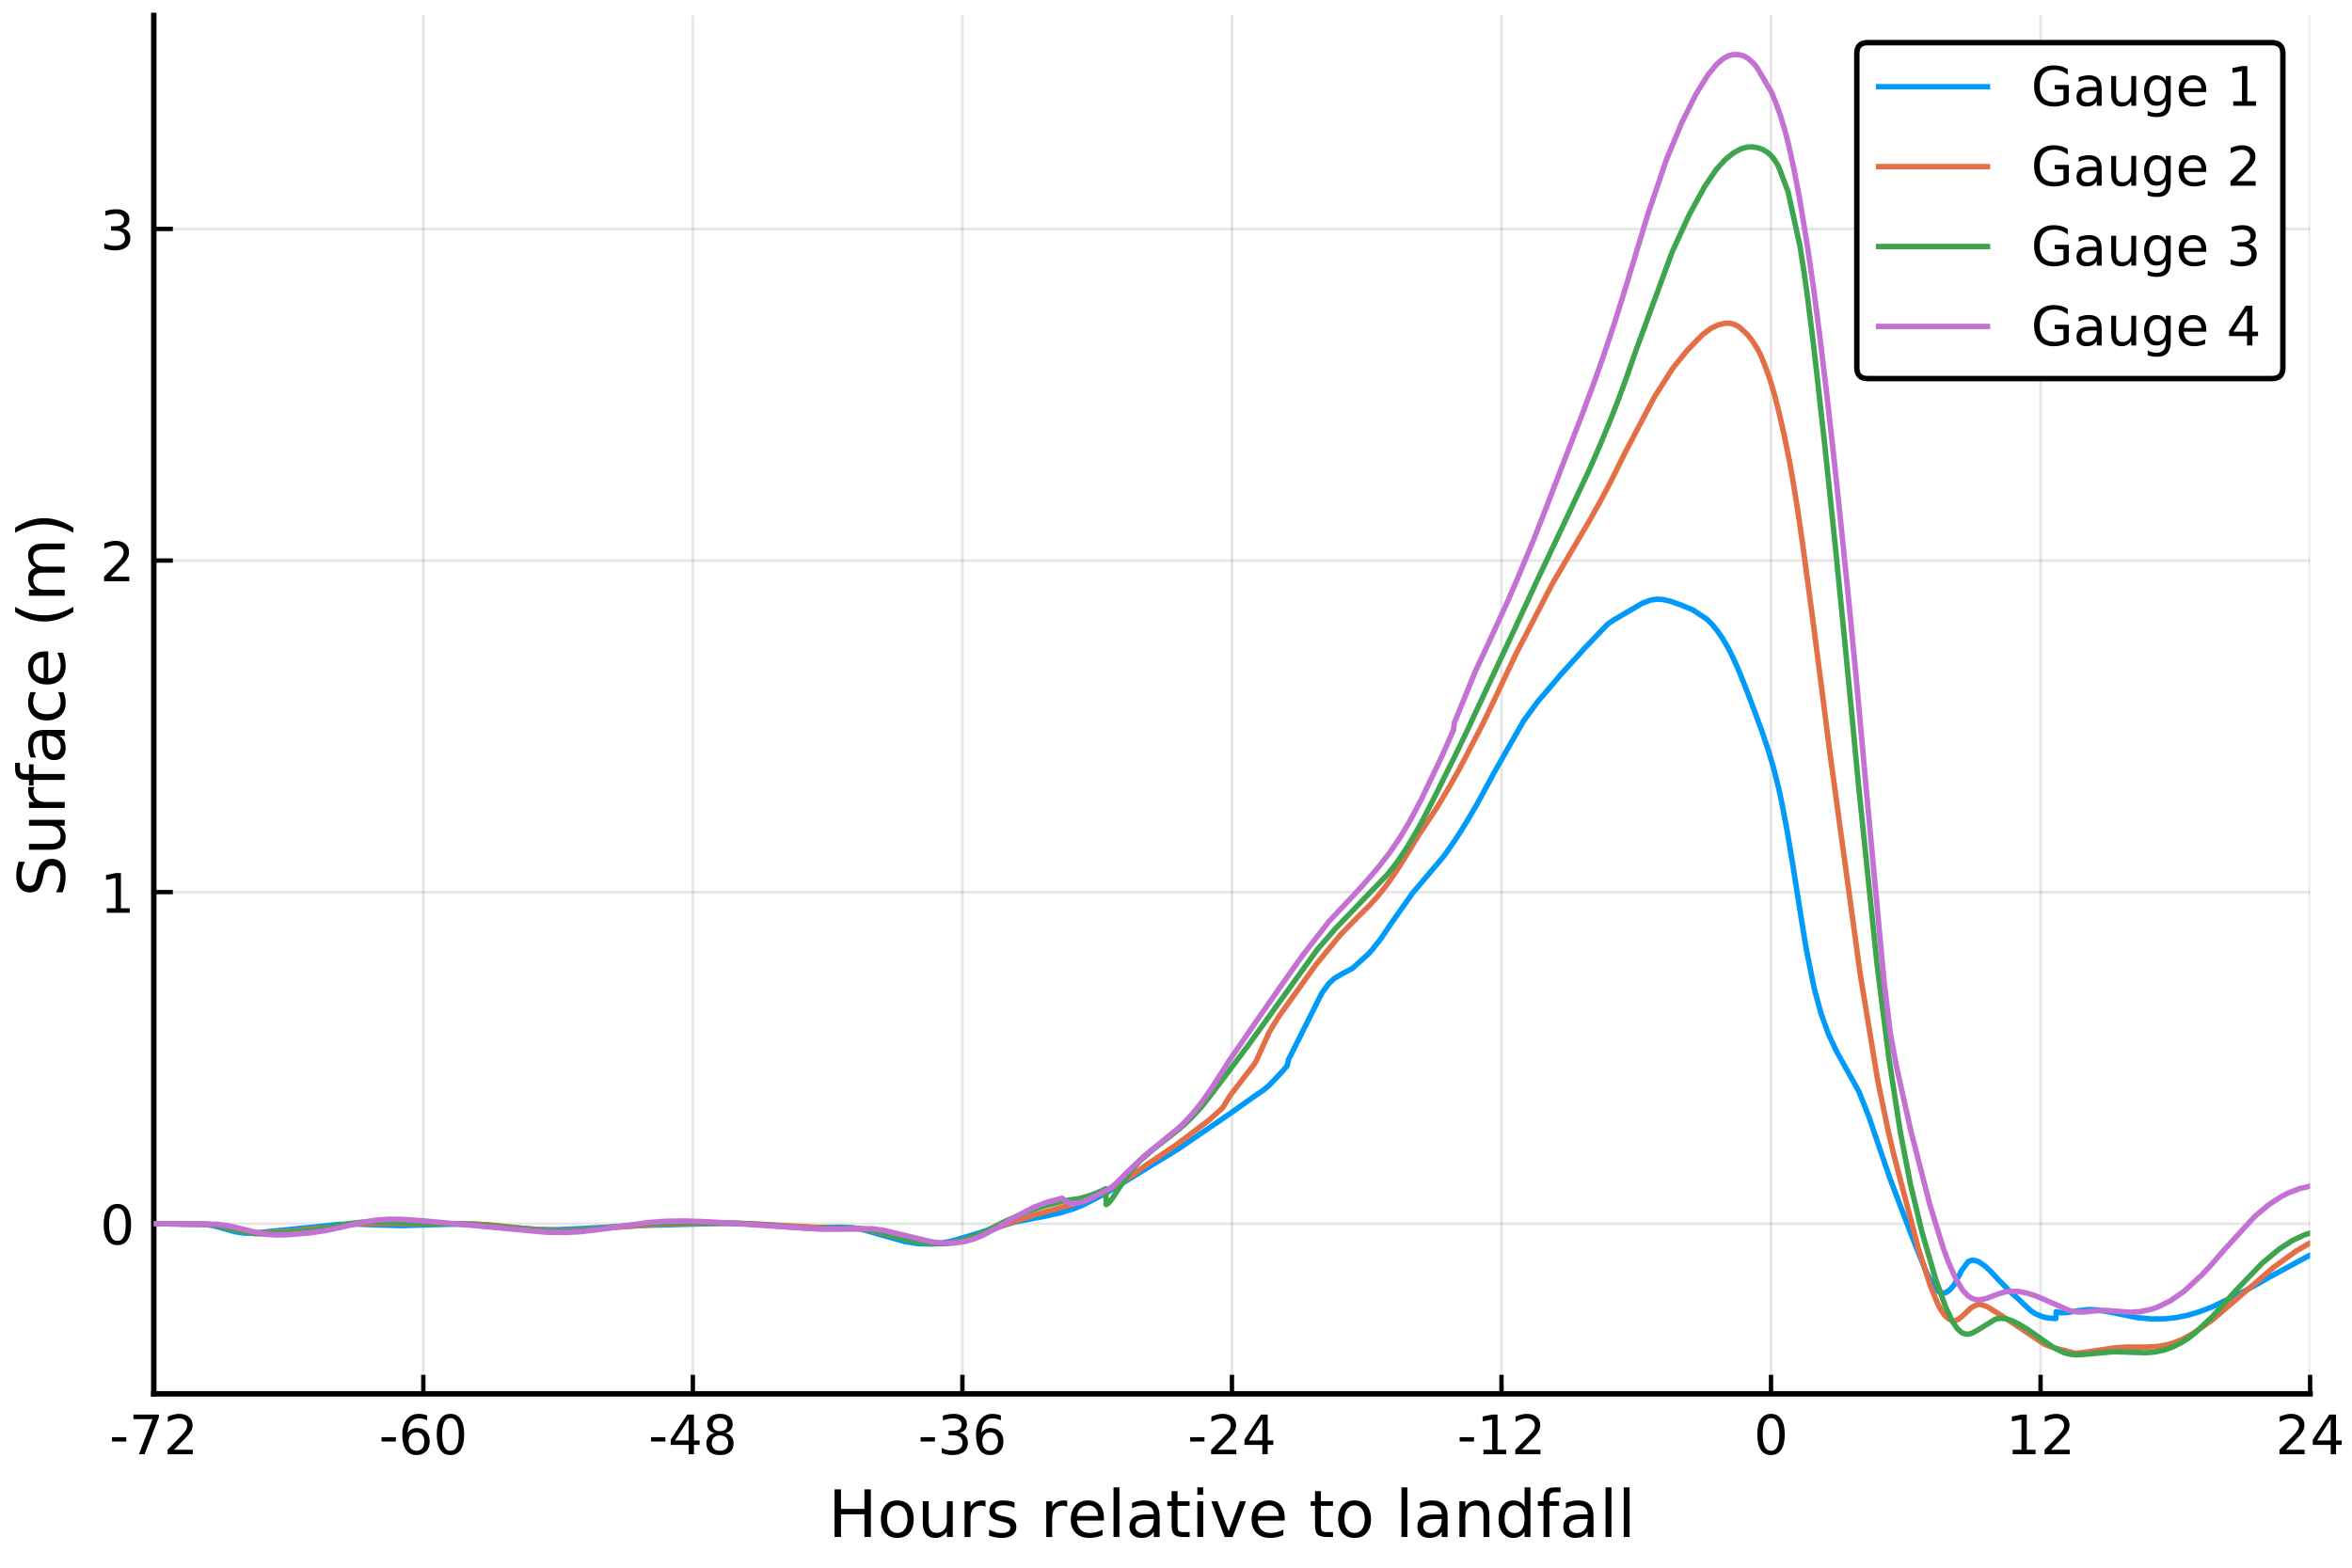 <?xml version="1.0" encoding="utf-8" standalone="no"?>
<!DOCTYPE svg PUBLIC "-//W3C//DTD SVG 1.1//EN"
  "http://www.w3.org/Graphics/SVG/1.1/DTD/svg11.dtd">
<!-- Created with matplotlib (http://matplotlib.org/) -->
<svg height="288pt" version="1.1" viewBox="0 0 432 288" width="432pt" xmlns="http://www.w3.org/2000/svg" xmlns:xlink="http://www.w3.org/1999/xlink">
 <defs>
  <style type="text/css">
*{stroke-linecap:butt;stroke-linejoin:round;}
  </style>
 </defs>
 <g id="figure_1">
  <g id="patch_1">
   <path d="M 0 288 
L 432 288 
L 432 0 
L 0 0 
z
" style="fill:#ffffff;"/>
  </g>
  <g id="axes_1">
   <g id="patch_2">
    <path d="M 28.245 256.065 
L 424.305 256.065 
L 424.305 2.835 
L 28.245 2.835 
z
" style="fill:#ffffff;"/>
   </g>
   <g id="matplotlib.axis_1">
    <g id="xtick_1">
     <g id="line2d_1">
      <path clip-path="url(#pb647e46729)" d="M 28.245 256.065 
L 28.245 2.835 
" style="fill:none;stroke:#000000;stroke-linecap:square;stroke-opacity:0.1;stroke-width:0.5;"/>
     </g>
     <g id="line2d_2">
      <defs>
       <path d="M 0 0 
L 0 -3.5 
" id="m4fd7826582" style="stroke:#000000;stroke-width:0.8;"/>
      </defs>
      <g>
       <use style="stroke:#000000;stroke-width:0.8;" x="28.245" xlink:href="#m4fd7826582" y="256.065"/>
      </g>
     </g>
     <g id="text_1">
      <!-- -72 -->
      <defs>
       <path d="M 4.891 31.391 
L 31.203 31.391 
L 31.203 23.391 
L 4.891 23.391 
z
" id="DejaVuSans-2d"/>
       <path d="M 8.203 72.906 
L 55.078 72.906 
L 55.078 68.703 
L 28.609 0 
L 18.312 0 
L 43.219 64.594 
L 8.203 64.594 
z
" id="DejaVuSans-37"/>
       <path d="M 19.188 8.297 
L 53.609 8.297 
L 53.609 0 
L 7.328 0 
L 7.328 8.297 
Q 12.938 14.109 22.625 23.891 
Q 32.328 33.688 34.812 36.531 
Q 39.547 41.844 41.422 45.531 
Q 43.312 49.219 43.312 52.781 
Q 43.312 58.594 39.234 62.25 
Q 35.156 65.922 28.609 65.922 
Q 23.969 65.922 18.812 64.312 
Q 13.672 62.703 7.812 59.422 
L 7.812 69.391 
Q 13.766 71.781 18.938 73 
Q 24.125 74.219 28.422 74.219 
Q 39.75 74.219 46.484 68.547 
Q 53.219 62.891 53.219 53.422 
Q 53.219 48.922 51.531 44.891 
Q 49.859 40.875 45.406 35.406 
Q 44.188 33.984 37.641 27.219 
Q 31.109 20.453 19.188 8.297 
z
" id="DejaVuSans-32"/>
      </defs>
      <g transform="translate(20.078 267.164)scale(0.1 -0.1)">
       <use xlink:href="#DejaVuSans-2d"/>
       <use x="36.084" xlink:href="#DejaVuSans-37"/>
       <use x="99.707" xlink:href="#DejaVuSans-32"/>
      </g>
     </g>
    </g>
    <g id="xtick_2">
     <g id="line2d_3">
      <path clip-path="url(#pb647e46729)" d="M 77.752 256.065 
L 77.752 2.835 
" style="fill:none;stroke:#000000;stroke-linecap:square;stroke-opacity:0.1;stroke-width:0.5;"/>
     </g>
     <g id="line2d_4">
      <g>
       <use style="stroke:#000000;stroke-width:0.8;" x="77.752" xlink:href="#m4fd7826582" y="256.065"/>
      </g>
     </g>
     <g id="text_2">
      <!-- -60 -->
      <defs>
       <path d="M 33.016 40.375 
Q 26.375 40.375 22.484 35.828 
Q 18.609 31.297 18.609 23.391 
Q 18.609 15.531 22.484 10.953 
Q 26.375 6.391 33.016 6.391 
Q 39.656 6.391 43.531 10.953 
Q 47.406 15.531 47.406 23.391 
Q 47.406 31.297 43.531 35.828 
Q 39.656 40.375 33.016 40.375 
z
M 52.594 71.297 
L 52.594 62.312 
Q 48.875 64.062 45.094 64.984 
Q 41.312 65.922 37.594 65.922 
Q 27.828 65.922 22.672 59.328 
Q 17.531 52.734 16.797 39.406 
Q 19.672 43.656 24.016 45.922 
Q 28.375 48.188 33.594 48.188 
Q 44.578 48.188 50.953 41.516 
Q 57.328 34.859 57.328 23.391 
Q 57.328 12.156 50.688 5.359 
Q 44.047 -1.422 33.016 -1.422 
Q 20.359 -1.422 13.672 8.266 
Q 6.984 17.969 6.984 36.375 
Q 6.984 53.656 15.188 63.938 
Q 23.391 74.219 37.203 74.219 
Q 40.922 74.219 44.703 73.484 
Q 48.484 72.75 52.594 71.297 
z
" id="DejaVuSans-36"/>
       <path d="M 31.781 66.406 
Q 24.172 66.406 20.328 58.906 
Q 16.5 51.422 16.5 36.375 
Q 16.5 21.391 20.328 13.891 
Q 24.172 6.391 31.781 6.391 
Q 39.453 6.391 43.281 13.891 
Q 47.125 21.391 47.125 36.375 
Q 47.125 51.422 43.281 58.906 
Q 39.453 66.406 31.781 66.406 
z
M 31.781 74.219 
Q 44.047 74.219 50.516 64.516 
Q 56.984 54.828 56.984 36.375 
Q 56.984 17.969 50.516 8.266 
Q 44.047 -1.422 31.781 -1.422 
Q 19.531 -1.422 13.062 8.266 
Q 6.594 17.969 6.594 36.375 
Q 6.594 54.828 13.062 64.516 
Q 19.531 74.219 31.781 74.219 
z
" id="DejaVuSans-30"/>
      </defs>
      <g transform="translate(69.586 267.164)scale(0.1 -0.1)">
       <use xlink:href="#DejaVuSans-2d"/>
       <use x="36.084" xlink:href="#DejaVuSans-36"/>
       <use x="99.707" xlink:href="#DejaVuSans-30"/>
      </g>
     </g>
    </g>
    <g id="xtick_3">
     <g id="line2d_5">
      <path clip-path="url(#pb647e46729)" d="M 127.26 256.065 
L 127.26 2.835 
" style="fill:none;stroke:#000000;stroke-linecap:square;stroke-opacity:0.1;stroke-width:0.5;"/>
     </g>
     <g id="line2d_6">
      <g>
       <use style="stroke:#000000;stroke-width:0.8;" x="127.26" xlink:href="#m4fd7826582" y="256.065"/>
      </g>
     </g>
     <g id="text_3">
      <!-- -48 -->
      <defs>
       <path d="M 37.797 64.312 
L 12.891 25.391 
L 37.797 25.391 
z
M 35.203 72.906 
L 47.609 72.906 
L 47.609 25.391 
L 58.016 25.391 
L 58.016 17.188 
L 47.609 17.188 
L 47.609 0 
L 37.797 0 
L 37.797 17.188 
L 4.891 17.188 
L 4.891 26.703 
z
" id="DejaVuSans-34"/>
       <path d="M 31.781 34.625 
Q 24.75 34.625 20.719 30.859 
Q 16.703 27.094 16.703 20.516 
Q 16.703 13.922 20.719 10.156 
Q 24.75 6.391 31.781 6.391 
Q 38.812 6.391 42.859 10.172 
Q 46.922 13.969 46.922 20.516 
Q 46.922 27.094 42.891 30.859 
Q 38.875 34.625 31.781 34.625 
z
M 21.922 38.812 
Q 15.578 40.375 12.031 44.719 
Q 8.5 49.078 8.5 55.328 
Q 8.5 64.062 14.719 69.141 
Q 20.953 74.219 31.781 74.219 
Q 42.672 74.219 48.875 69.141 
Q 55.078 64.062 55.078 55.328 
Q 55.078 49.078 51.531 44.719 
Q 48 40.375 41.703 38.812 
Q 48.828 37.156 52.797 32.312 
Q 56.781 27.484 56.781 20.516 
Q 56.781 9.906 50.312 4.234 
Q 43.844 -1.422 31.781 -1.422 
Q 19.734 -1.422 13.25 4.234 
Q 6.781 9.906 6.781 20.516 
Q 6.781 27.484 10.781 32.312 
Q 14.797 37.156 21.922 38.812 
z
M 18.312 54.391 
Q 18.312 48.734 21.844 45.562 
Q 25.391 42.391 31.781 42.391 
Q 38.141 42.391 41.719 45.562 
Q 45.312 48.734 45.312 54.391 
Q 45.312 60.062 41.719 63.234 
Q 38.141 66.406 31.781 66.406 
Q 25.391 66.406 21.844 63.234 
Q 18.312 60.062 18.312 54.391 
z
" id="DejaVuSans-38"/>
      </defs>
      <g transform="translate(119.093 267.164)scale(0.1 -0.1)">
       <use xlink:href="#DejaVuSans-2d"/>
       <use x="36.084" xlink:href="#DejaVuSans-34"/>
       <use x="99.707" xlink:href="#DejaVuSans-38"/>
      </g>
     </g>
    </g>
    <g id="xtick_4">
     <g id="line2d_7">
      <path clip-path="url(#pb647e46729)" d="M 176.767 256.065 
L 176.767 2.835 
" style="fill:none;stroke:#000000;stroke-linecap:square;stroke-opacity:0.1;stroke-width:0.5;"/>
     </g>
     <g id="line2d_8">
      <g>
       <use style="stroke:#000000;stroke-width:0.8;" x="176.767" xlink:href="#m4fd7826582" y="256.065"/>
      </g>
     </g>
     <g id="text_4">
      <!-- -36 -->
      <defs>
       <path d="M 40.578 39.312 
Q 47.656 37.797 51.625 33 
Q 55.609 28.219 55.609 21.188 
Q 55.609 10.406 48.188 4.484 
Q 40.766 -1.422 27.094 -1.422 
Q 22.516 -1.422 17.656 -0.516 
Q 12.797 0.391 7.625 2.203 
L 7.625 11.719 
Q 11.719 9.328 16.594 8.109 
Q 21.484 6.891 26.812 6.891 
Q 36.078 6.891 40.938 10.547 
Q 45.797 14.203 45.797 21.188 
Q 45.797 27.641 41.281 31.266 
Q 36.766 34.906 28.719 34.906 
L 20.219 34.906 
L 20.219 43.016 
L 29.109 43.016 
Q 36.375 43.016 40.234 45.922 
Q 44.094 48.828 44.094 54.297 
Q 44.094 59.906 40.109 62.906 
Q 36.141 65.922 28.719 65.922 
Q 24.656 65.922 20.016 65.031 
Q 15.375 64.156 9.812 62.312 
L 9.812 71.094 
Q 15.438 72.656 20.344 73.438 
Q 25.25 74.219 29.594 74.219 
Q 40.828 74.219 47.359 69.109 
Q 53.906 64.016 53.906 55.328 
Q 53.906 49.266 50.438 45.094 
Q 46.969 40.922 40.578 39.312 
z
" id="DejaVuSans-33"/>
      </defs>
      <g transform="translate(168.601 267.164)scale(0.1 -0.1)">
       <use xlink:href="#DejaVuSans-2d"/>
       <use x="36.084" xlink:href="#DejaVuSans-33"/>
       <use x="99.707" xlink:href="#DejaVuSans-36"/>
      </g>
     </g>
    </g>
    <g id="xtick_5">
     <g id="line2d_9">
      <path clip-path="url(#pb647e46729)" d="M 226.275 256.065 
L 226.275 2.835 
" style="fill:none;stroke:#000000;stroke-linecap:square;stroke-opacity:0.1;stroke-width:0.5;"/>
     </g>
     <g id="line2d_10">
      <g>
       <use style="stroke:#000000;stroke-width:0.8;" x="226.275" xlink:href="#m4fd7826582" y="256.065"/>
      </g>
     </g>
     <g id="text_5">
      <!-- -24 -->
      <g transform="translate(218.109 267.164)scale(0.1 -0.1)">
       <use xlink:href="#DejaVuSans-2d"/>
       <use x="36.084" xlink:href="#DejaVuSans-32"/>
       <use x="99.707" xlink:href="#DejaVuSans-34"/>
      </g>
     </g>
    </g>
    <g id="xtick_6">
     <g id="line2d_11">
      <path clip-path="url(#pb647e46729)" d="M 275.783 256.065 
L 275.783 2.835 
" style="fill:none;stroke:#000000;stroke-linecap:square;stroke-opacity:0.1;stroke-width:0.5;"/>
     </g>
     <g id="line2d_12">
      <g>
       <use style="stroke:#000000;stroke-width:0.8;" x="275.783" xlink:href="#m4fd7826582" y="256.065"/>
      </g>
     </g>
     <g id="text_6">
      <!-- -12 -->
      <defs>
       <path d="M 12.406 8.297 
L 28.516 8.297 
L 28.516 63.922 
L 10.984 60.406 
L 10.984 69.391 
L 28.422 72.906 
L 38.281 72.906 
L 38.281 8.297 
L 54.391 8.297 
L 54.391 0 
L 12.406 0 
z
" id="DejaVuSans-31"/>
      </defs>
      <g transform="translate(267.616 267.164)scale(0.1 -0.1)">
       <use xlink:href="#DejaVuSans-2d"/>
       <use x="36.084" xlink:href="#DejaVuSans-31"/>
       <use x="99.707" xlink:href="#DejaVuSans-32"/>
      </g>
     </g>
    </g>
    <g id="xtick_7">
     <g id="line2d_13">
      <path clip-path="url(#pb647e46729)" d="M 325.29 256.065 
L 325.29 2.835 
" style="fill:none;stroke:#000000;stroke-linecap:square;stroke-opacity:0.1;stroke-width:0.5;"/>
     </g>
     <g id="line2d_14">
      <g>
       <use style="stroke:#000000;stroke-width:0.8;" x="325.29" xlink:href="#m4fd7826582" y="256.065"/>
      </g>
     </g>
     <g id="text_7">
      <!-- 0 -->
      <g transform="translate(322.109 267.164)scale(0.1 -0.1)">
       <use xlink:href="#DejaVuSans-30"/>
      </g>
     </g>
    </g>
    <g id="xtick_8">
     <g id="line2d_15">
      <path clip-path="url(#pb647e46729)" d="M 374.798 256.065 
L 374.798 2.835 
" style="fill:none;stroke:#000000;stroke-linecap:square;stroke-opacity:0.1;stroke-width:0.5;"/>
     </g>
     <g id="line2d_16">
      <g>
       <use style="stroke:#000000;stroke-width:0.8;" x="374.798" xlink:href="#m4fd7826582" y="256.065"/>
      </g>
     </g>
     <g id="text_8">
      <!-- 12 -->
      <g transform="translate(368.435 267.164)scale(0.1 -0.1)">
       <use xlink:href="#DejaVuSans-31"/>
       <use x="63.623" xlink:href="#DejaVuSans-32"/>
      </g>
     </g>
    </g>
    <g id="xtick_9">
     <g id="line2d_17">
      <path clip-path="url(#pb647e46729)" d="M 424.305 256.065 
L 424.305 2.835 
" style="fill:none;stroke:#000000;stroke-linecap:square;stroke-opacity:0.1;stroke-width:0.5;"/>
     </g>
     <g id="line2d_18">
      <g>
       <use style="stroke:#000000;stroke-width:0.8;" x="424.305" xlink:href="#m4fd7826582" y="256.065"/>
      </g>
     </g>
     <g id="text_9">
      <!-- 24 -->
      <g transform="translate(417.943 267.164)scale(0.1 -0.1)">
       <use xlink:href="#DejaVuSans-32"/>
       <use x="63.623" xlink:href="#DejaVuSans-34"/>
      </g>
     </g>
    </g>
    <g id="text_10">
     <!-- Hours relative to landfall -->
     <defs>
      <path d="M 9.812 72.906 
L 19.672 72.906 
L 19.672 43.016 
L 55.516 43.016 
L 55.516 72.906 
L 65.375 72.906 
L 65.375 0 
L 55.516 0 
L 55.516 34.719 
L 19.672 34.719 
L 19.672 0 
L 9.812 0 
z
" id="DejaVuSans-48"/>
      <path d="M 30.609 48.391 
Q 23.391 48.391 19.188 42.75 
Q 14.984 37.109 14.984 27.297 
Q 14.984 17.484 19.156 11.844 
Q 23.344 6.203 30.609 6.203 
Q 37.797 6.203 41.984 11.859 
Q 46.188 17.531 46.188 27.297 
Q 46.188 37.016 41.984 42.703 
Q 37.797 48.391 30.609 48.391 
z
M 30.609 56 
Q 42.328 56 49.016 48.375 
Q 55.719 40.766 55.719 27.297 
Q 55.719 13.875 49.016 6.219 
Q 42.328 -1.422 30.609 -1.422 
Q 18.844 -1.422 12.172 6.219 
Q 5.516 13.875 5.516 27.297 
Q 5.516 40.766 12.172 48.375 
Q 18.844 56 30.609 56 
z
" id="DejaVuSans-6f"/>
      <path d="M 8.5 21.578 
L 8.5 54.688 
L 17.484 54.688 
L 17.484 21.922 
Q 17.484 14.156 20.5 10.266 
Q 23.531 6.391 29.594 6.391 
Q 36.859 6.391 41.078 11.031 
Q 45.312 15.672 45.312 23.688 
L 45.312 54.688 
L 54.297 54.688 
L 54.297 0 
L 45.312 0 
L 45.312 8.406 
Q 42.047 3.422 37.719 1 
Q 33.406 -1.422 27.688 -1.422 
Q 18.266 -1.422 13.375 4.438 
Q 8.5 10.297 8.5 21.578 
z
M 31.109 56 
z
" id="DejaVuSans-75"/>
      <path d="M 41.109 46.297 
Q 39.594 47.172 37.812 47.578 
Q 36.031 48 33.891 48 
Q 26.266 48 22.188 43.047 
Q 18.109 38.094 18.109 28.812 
L 18.109 0 
L 9.078 0 
L 9.078 54.688 
L 18.109 54.688 
L 18.109 46.188 
Q 20.953 51.172 25.484 53.578 
Q 30.031 56 36.531 56 
Q 37.453 56 38.578 55.875 
Q 39.703 55.766 41.062 55.516 
z
" id="DejaVuSans-72"/>
      <path d="M 44.281 53.078 
L 44.281 44.578 
Q 40.484 46.531 36.375 47.5 
Q 32.281 48.484 27.875 48.484 
Q 21.188 48.484 17.844 46.438 
Q 14.5 44.391 14.5 40.281 
Q 14.5 37.156 16.891 35.375 
Q 19.281 33.594 26.516 31.984 
L 29.594 31.297 
Q 39.156 29.25 43.188 25.516 
Q 47.219 21.781 47.219 15.094 
Q 47.219 7.469 41.188 3.016 
Q 35.156 -1.422 24.609 -1.422 
Q 20.219 -1.422 15.453 -0.562 
Q 10.688 0.297 5.422 2 
L 5.422 11.281 
Q 10.406 8.688 15.234 7.391 
Q 20.062 6.109 24.812 6.109 
Q 31.156 6.109 34.562 8.281 
Q 37.984 10.453 37.984 14.406 
Q 37.984 18.062 35.516 20.016 
Q 33.062 21.969 24.703 23.781 
L 21.578 24.516 
Q 13.234 26.266 9.516 29.906 
Q 5.812 33.547 5.812 39.891 
Q 5.812 47.609 11.281 51.797 
Q 16.75 56 26.812 56 
Q 31.781 56 36.172 55.266 
Q 40.578 54.547 44.281 53.078 
z
" id="DejaVuSans-73"/>
      <path id="DejaVuSans-20"/>
      <path d="M 56.203 29.594 
L 56.203 25.203 
L 14.891 25.203 
Q 15.484 15.922 20.484 11.062 
Q 25.484 6.203 34.422 6.203 
Q 39.594 6.203 44.453 7.469 
Q 49.312 8.734 54.109 11.281 
L 54.109 2.781 
Q 49.266 0.734 44.188 -0.344 
Q 39.109 -1.422 33.891 -1.422 
Q 20.797 -1.422 13.156 6.188 
Q 5.516 13.812 5.516 26.812 
Q 5.516 40.234 12.766 48.109 
Q 20.016 56 32.328 56 
Q 43.359 56 49.781 48.891 
Q 56.203 41.797 56.203 29.594 
z
M 47.219 32.234 
Q 47.125 39.594 43.094 43.984 
Q 39.062 48.391 32.422 48.391 
Q 24.906 48.391 20.391 44.141 
Q 15.875 39.891 15.188 32.172 
z
" id="DejaVuSans-65"/>
      <path d="M 9.422 75.984 
L 18.406 75.984 
L 18.406 0 
L 9.422 0 
z
" id="DejaVuSans-6c"/>
      <path d="M 34.281 27.484 
Q 23.391 27.484 19.188 25 
Q 14.984 22.516 14.984 16.5 
Q 14.984 11.719 18.141 8.906 
Q 21.297 6.109 26.703 6.109 
Q 34.188 6.109 38.703 11.406 
Q 43.219 16.703 43.219 25.484 
L 43.219 27.484 
z
M 52.203 31.203 
L 52.203 0 
L 43.219 0 
L 43.219 8.297 
Q 40.141 3.328 35.547 0.953 
Q 30.953 -1.422 24.312 -1.422 
Q 15.922 -1.422 10.953 3.297 
Q 6 8.016 6 15.922 
Q 6 25.141 12.172 29.828 
Q 18.359 34.516 30.609 34.516 
L 43.219 34.516 
L 43.219 35.406 
Q 43.219 41.609 39.141 45 
Q 35.062 48.391 27.688 48.391 
Q 23 48.391 18.547 47.266 
Q 14.109 46.141 10.016 43.891 
L 10.016 52.203 
Q 14.938 54.109 19.578 55.047 
Q 24.219 56 28.609 56 
Q 40.484 56 46.344 49.844 
Q 52.203 43.703 52.203 31.203 
z
" id="DejaVuSans-61"/>
      <path d="M 18.312 70.219 
L 18.312 54.688 
L 36.812 54.688 
L 36.812 47.703 
L 18.312 47.703 
L 18.312 18.016 
Q 18.312 11.328 20.141 9.422 
Q 21.969 7.516 27.594 7.516 
L 36.812 7.516 
L 36.812 0 
L 27.594 0 
Q 17.188 0 13.234 3.875 
Q 9.281 7.766 9.281 18.016 
L 9.281 47.703 
L 2.688 47.703 
L 2.688 54.688 
L 9.281 54.688 
L 9.281 70.219 
z
" id="DejaVuSans-74"/>
      <path d="M 9.422 54.688 
L 18.406 54.688 
L 18.406 0 
L 9.422 0 
z
M 9.422 75.984 
L 18.406 75.984 
L 18.406 64.594 
L 9.422 64.594 
z
" id="DejaVuSans-69"/>
      <path d="M 2.984 54.688 
L 12.5 54.688 
L 29.594 8.797 
L 46.688 54.688 
L 56.203 54.688 
L 35.688 0 
L 23.484 0 
z
" id="DejaVuSans-76"/>
      <path d="M 54.891 33.016 
L 54.891 0 
L 45.906 0 
L 45.906 32.719 
Q 45.906 40.484 42.875 44.328 
Q 39.844 48.188 33.797 48.188 
Q 26.516 48.188 22.312 43.547 
Q 18.109 38.922 18.109 30.906 
L 18.109 0 
L 9.078 0 
L 9.078 54.688 
L 18.109 54.688 
L 18.109 46.188 
Q 21.344 51.125 25.703 53.562 
Q 30.078 56 35.797 56 
Q 45.219 56 50.047 50.172 
Q 54.891 44.344 54.891 33.016 
z
" id="DejaVuSans-6e"/>
      <path d="M 45.406 46.391 
L 45.406 75.984 
L 54.391 75.984 
L 54.391 0 
L 45.406 0 
L 45.406 8.203 
Q 42.578 3.328 38.25 0.953 
Q 33.938 -1.422 27.875 -1.422 
Q 17.969 -1.422 11.734 6.484 
Q 5.516 14.406 5.516 27.297 
Q 5.516 40.188 11.734 48.094 
Q 17.969 56 27.875 56 
Q 33.938 56 38.25 53.625 
Q 42.578 51.266 45.406 46.391 
z
M 14.797 27.297 
Q 14.797 17.391 18.875 11.75 
Q 22.953 6.109 30.078 6.109 
Q 37.203 6.109 41.297 11.75 
Q 45.406 17.391 45.406 27.297 
Q 45.406 37.203 41.297 42.844 
Q 37.203 48.484 30.078 48.484 
Q 22.953 48.484 18.875 42.844 
Q 14.797 37.203 14.797 27.297 
z
" id="DejaVuSans-64"/>
      <path d="M 37.109 75.984 
L 37.109 68.5 
L 28.516 68.5 
Q 23.688 68.5 21.797 66.547 
Q 19.922 64.594 19.922 59.516 
L 19.922 54.688 
L 34.719 54.688 
L 34.719 47.703 
L 19.922 47.703 
L 19.922 0 
L 10.891 0 
L 10.891 47.703 
L 2.297 47.703 
L 2.297 54.688 
L 10.891 54.688 
L 10.891 58.5 
Q 10.891 67.625 15.141 71.797 
Q 19.391 75.984 28.609 75.984 
z
" id="DejaVuSans-66"/>
     </defs>
     <g transform="translate(152.112 282.362)scale(0.12 -0.12)">
      <use xlink:href="#DejaVuSans-48"/>
      <use x="75.195" xlink:href="#DejaVuSans-6f"/>
      <use x="136.377" xlink:href="#DejaVuSans-75"/>
      <use x="199.756" xlink:href="#DejaVuSans-72"/>
      <use x="240.869" xlink:href="#DejaVuSans-73"/>
      <use x="292.969" xlink:href="#DejaVuSans-20"/>
      <use x="324.756" xlink:href="#DejaVuSans-72"/>
      <use x="365.838" xlink:href="#DejaVuSans-65"/>
      <use x="427.361" xlink:href="#DejaVuSans-6c"/>
      <use x="455.145" xlink:href="#DejaVuSans-61"/>
      <use x="516.424" xlink:href="#DejaVuSans-74"/>
      <use x="555.633" xlink:href="#DejaVuSans-69"/>
      <use x="583.416" xlink:href="#DejaVuSans-76"/>
      <use x="642.596" xlink:href="#DejaVuSans-65"/>
      <use x="704.119" xlink:href="#DejaVuSans-20"/>
      <use x="735.906" xlink:href="#DejaVuSans-74"/>
      <use x="775.115" xlink:href="#DejaVuSans-6f"/>
      <use x="836.297" xlink:href="#DejaVuSans-20"/>
      <use x="868.084" xlink:href="#DejaVuSans-6c"/>
      <use x="895.867" xlink:href="#DejaVuSans-61"/>
      <use x="957.146" xlink:href="#DejaVuSans-6e"/>
      <use x="1020.525" xlink:href="#DejaVuSans-64"/>
      <use x="1084.002" xlink:href="#DejaVuSans-66"/>
      <use x="1119.207" xlink:href="#DejaVuSans-61"/>
      <use x="1180.486" xlink:href="#DejaVuSans-6c"/>
      <use x="1208.27" xlink:href="#DejaVuSans-6c"/>
     </g>
    </g>
   </g>
   <g id="matplotlib.axis_2">
    <g id="ytick_1">
     <g id="line2d_19">
      <path clip-path="url(#pb647e46729)" d="M 28.245 224.804 
L 424.305 224.804 
" style="fill:none;stroke:#000000;stroke-linecap:square;stroke-opacity:0.1;stroke-width:0.5;"/>
     </g>
     <g id="line2d_20">
      <defs>
       <path d="M 0 0 
L 3.5 0 
" id="m6518f4127a" style="stroke:#000000;stroke-width:0.8;"/>
      </defs>
      <g>
       <use style="stroke:#000000;stroke-width:0.8;" x="28.245" xlink:href="#m6518f4127a" y="224.804"/>
      </g>
     </g>
     <g id="text_11">
      <!-- 0 -->
      <g transform="translate(18.382 228.603)scale(0.1 -0.1)">
       <use xlink:href="#DejaVuSans-30"/>
      </g>
     </g>
    </g>
    <g id="ytick_2">
     <g id="line2d_21">
      <path clip-path="url(#pb647e46729)" d="M 28.245 163.89 
L 424.305 163.89 
" style="fill:none;stroke:#000000;stroke-linecap:square;stroke-opacity:0.1;stroke-width:0.5;"/>
     </g>
     <g id="line2d_22">
      <g>
       <use style="stroke:#000000;stroke-width:0.8;" x="28.245" xlink:href="#m6518f4127a" y="163.89"/>
      </g>
     </g>
     <g id="text_12">
      <!-- 1 -->
      <g transform="translate(18.382 167.689)scale(0.1 -0.1)">
       <use xlink:href="#DejaVuSans-31"/>
      </g>
     </g>
    </g>
    <g id="ytick_3">
     <g id="line2d_23">
      <path clip-path="url(#pb647e46729)" d="M 28.245 102.976 
L 424.305 102.976 
" style="fill:none;stroke:#000000;stroke-linecap:square;stroke-opacity:0.1;stroke-width:0.5;"/>
     </g>
     <g id="line2d_24">
      <g>
       <use style="stroke:#000000;stroke-width:0.8;" x="28.245" xlink:href="#m6518f4127a" y="102.976"/>
      </g>
     </g>
     <g id="text_13">
      <!-- 2 -->
      <g transform="translate(18.382 106.775)scale(0.1 -0.1)">
       <use xlink:href="#DejaVuSans-32"/>
      </g>
     </g>
    </g>
    <g id="ytick_4">
     <g id="line2d_25">
      <path clip-path="url(#pb647e46729)" d="M 28.245 42.062 
L 424.305 42.062 
" style="fill:none;stroke:#000000;stroke-linecap:square;stroke-opacity:0.1;stroke-width:0.5;"/>
     </g>
     <g id="line2d_26">
      <g>
       <use style="stroke:#000000;stroke-width:0.8;" x="28.245" xlink:href="#m6518f4127a" y="42.062"/>
      </g>
     </g>
     <g id="text_14">
      <!-- 3 -->
      <g transform="translate(18.382 45.861)scale(0.1 -0.1)">
       <use xlink:href="#DejaVuSans-33"/>
      </g>
     </g>
    </g>
    <g id="text_15">
     <!-- Surface (m) -->
     <defs>
      <path d="M 53.516 70.516 
L 53.516 60.891 
Q 47.906 63.578 42.922 64.891 
Q 37.938 66.219 33.297 66.219 
Q 25.25 66.219 20.875 63.094 
Q 16.5 59.969 16.5 54.203 
Q 16.5 49.359 19.406 46.891 
Q 22.312 44.438 30.422 42.922 
L 36.375 41.703 
Q 47.406 39.594 52.656 34.297 
Q 57.906 29 57.906 20.125 
Q 57.906 9.516 50.797 4.047 
Q 43.703 -1.422 29.984 -1.422 
Q 24.812 -1.422 18.969 -0.25 
Q 13.141 0.922 6.891 3.219 
L 6.891 13.375 
Q 12.891 10.016 18.656 8.297 
Q 24.422 6.594 29.984 6.594 
Q 38.422 6.594 43.016 9.906 
Q 47.609 13.234 47.609 19.391 
Q 47.609 24.75 44.312 27.781 
Q 41.016 30.812 33.5 32.328 
L 27.484 33.5 
Q 16.453 35.688 11.516 40.375 
Q 6.594 45.062 6.594 53.422 
Q 6.594 63.094 13.406 68.656 
Q 20.219 74.219 32.172 74.219 
Q 37.312 74.219 42.625 73.281 
Q 47.953 72.359 53.516 70.516 
z
" id="DejaVuSans-53"/>
      <path d="M 48.781 52.594 
L 48.781 44.188 
Q 44.969 46.297 41.141 47.344 
Q 37.312 48.391 33.406 48.391 
Q 24.656 48.391 19.812 42.844 
Q 14.984 37.312 14.984 27.297 
Q 14.984 17.281 19.812 11.734 
Q 24.656 6.203 33.406 6.203 
Q 37.312 6.203 41.141 7.25 
Q 44.969 8.297 48.781 10.406 
L 48.781 2.094 
Q 45.016 0.344 40.984 -0.531 
Q 36.969 -1.422 32.422 -1.422 
Q 20.062 -1.422 12.781 6.344 
Q 5.516 14.109 5.516 27.297 
Q 5.516 40.672 12.859 48.328 
Q 20.219 56 33.016 56 
Q 37.156 56 41.109 55.141 
Q 45.062 54.297 48.781 52.594 
z
" id="DejaVuSans-63"/>
      <path d="M 31 75.875 
Q 24.469 64.656 21.281 53.656 
Q 18.109 42.672 18.109 31.391 
Q 18.109 20.125 21.312 9.062 
Q 24.516 -2 31 -13.188 
L 23.188 -13.188 
Q 15.875 -1.703 12.234 9.375 
Q 8.594 20.453 8.594 31.391 
Q 8.594 42.281 12.203 53.312 
Q 15.828 64.359 23.188 75.875 
z
" id="DejaVuSans-28"/>
      <path d="M 52 44.188 
Q 55.375 50.25 60.062 53.125 
Q 64.75 56 71.094 56 
Q 79.641 56 84.281 50.016 
Q 88.922 44.047 88.922 33.016 
L 88.922 0 
L 79.891 0 
L 79.891 32.719 
Q 79.891 40.578 77.094 44.375 
Q 74.312 48.188 68.609 48.188 
Q 61.625 48.188 57.562 43.547 
Q 53.516 38.922 53.516 30.906 
L 53.516 0 
L 44.484 0 
L 44.484 32.719 
Q 44.484 40.625 41.703 44.406 
Q 38.922 48.188 33.109 48.188 
Q 26.219 48.188 22.156 43.531 
Q 18.109 38.875 18.109 30.906 
L 18.109 0 
L 9.078 0 
L 9.078 54.688 
L 18.109 54.688 
L 18.109 46.188 
Q 21.188 51.219 25.484 53.609 
Q 29.781 56 35.688 56 
Q 41.656 56 45.828 52.969 
Q 50 49.953 52 44.188 
z
" id="DejaVuSans-6d"/>
      <path d="M 8.016 75.875 
L 15.828 75.875 
Q 23.141 64.359 26.781 53.312 
Q 30.422 42.281 30.422 31.391 
Q 30.422 20.453 26.781 9.375 
Q 23.141 -1.703 15.828 -13.188 
L 8.016 -13.188 
Q 14.5 -2 17.703 9.062 
Q 20.906 20.125 20.906 31.391 
Q 20.906 42.672 17.703 53.656 
Q 14.5 64.656 8.016 75.875 
z
" id="DejaVuSans-29"/>
     </defs>
     <g transform="translate(11.887 164.741)rotate(-90)scale(0.12 -0.12)">
      <use xlink:href="#DejaVuSans-53"/>
      <use x="63.477" xlink:href="#DejaVuSans-75"/>
      <use x="126.855" xlink:href="#DejaVuSans-72"/>
      <use x="167.969" xlink:href="#DejaVuSans-66"/>
      <use x="203.174" xlink:href="#DejaVuSans-61"/>
      <use x="264.453" xlink:href="#DejaVuSans-63"/>
      <use x="319.434" xlink:href="#DejaVuSans-65"/>
      <use x="380.957" xlink:href="#DejaVuSans-20"/>
      <use x="412.744" xlink:href="#DejaVuSans-28"/>
      <use x="451.758" xlink:href="#DejaVuSans-6d"/>
      <use x="549.17" xlink:href="#DejaVuSans-29"/>
     </g>
    </g>
   </g>
   <g id="line2d_27">
    <path clip-path="url(#pb647e46729)" d="M 28.245 224.804 
L 37.539 224.914 
L 39.2 225.176 
L 41.046 225.676 
L 43.234 226.29 
L 44.988 226.55 
L 46.65 226.548 
L 49.022 226.295 
L 53.961 225.79 
L 58.35 225.354 
L 62.201 224.943 
L 65.1 224.863 
L 69.043 225.026 
L 73.776 225.157 
L 78.451 225.017 
L 85.557 224.818 
L 89.235 225.015 
L 95.114 225.59 
L 98.793 225.861 
L 102.391 225.906 
L 107.067 225.694 
L 116.533 225.17 
L 133.483 224.717 
L 137.608 224.817 
L 144.702 225.299 
L 149.527 225.513 
L 154.122 225.463 
L 156.391 225.532 
L 158.065 225.791 
L 160.781 226.551 
L 166.213 228.091 
L 168.665 228.468 
L 170.774 228.546 
L 172.699 228.396 
L 174.636 228.041 
L 177.73 227.139 
L 186.233 224.532 
L 191.757 223.462 
L 194.909 222.765 
L 197.017 222.125 
L 198.862 221.392 
L 203.011 219.264 
L 205.292 217.875 
L 216.339 211.127 
L 219.926 208.671 
L 225.897 204.595 
L 231.008 200.96 
L 231.971 200.329 
L 233.117 199.384 
L 235.661 196.693 
L 236.44 195.744 
L 236.658 194.684 
L 242.755 182.502 
L 243.981 180.778 
L 245.035 179.784 
L 246.261 179.041 
L 248.416 177.883 
L 251.384 175.209 
L 252.083 174.406 
L 253.401 172.74 
L 254.054 171.829 
L 255.498 169.675 
L 259.44 164.083 
L 265.148 157.336 
L 265.801 156.434 
L 267.382 154.138 
L 267.99 153.203 
L 269.48 150.811 
L 271.153 147.963 
L 271.76 146.868 
L 273.651 143.384 
L 274.213 142.314 
L 279.817 132.472 
L 282.361 128.989 
L 286.738 123.852 
L 290.383 119.836 
L 291.036 119.097 
L 295.379 114.566 
L 296.422 113.883 
L 301.671 110.806 
L 303.161 110.247 
L 304.353 110.072 
L 305.487 110.143 
L 306.759 110.444 
L 308.685 111.117 
L 310.885 112.018 
L 313.463 113.712 
L 314.472 114.714 
L 315.435 115.89 
L 316.443 117.363 
L 317.417 119.029 
L 318.116 120.411 
L 319.17 122.731 
L 319.778 124.197 
L 321.142 127.658 
L 321.703 129.162 
L 323.548 134.136 
L 324.82 137.921 
L 325.772 141.132 
L 326.654 144.638 
L 327.307 147.669 
L 328.178 152.252 
L 329.187 158.222 
L 330.906 169.117 
L 331.387 172.079 
L 331.822 174.631 
L 333.221 181.576 
L 334.493 186.243 
L 335.811 189.91 
L 337.3 193.099 
L 341.426 200.514 
L 343.26 205.139 
L 345.895 212.877 
L 347.202 216.67 
L 351.007 226.691 
L 352.852 231.323 
L 353.814 233.665 
L 355.041 236.092 
L 355.831 237.092 
L 356.439 237.512 
L 356.966 237.586 
L 357.493 237.411 
L 358.112 236.968 
L 358.983 235.969 
L 360.301 233.381 
L 361.527 231.753 
L 362.146 231.523 
L 362.753 231.557 
L 363.372 231.765 
L 364.507 232.52 
L 365.561 233.492 
L 367.051 235.094 
L 369.331 237.41 
L 370.729 238.652 
L 372.93 240.747 
L 373.801 241.33 
L 375.153 241.895 
L 376.116 242.117 
L 377.605 242.243 
L 377.686 240.969 
L 377.777 241.002 
L 378.66 241.17 
L 379.703 241.134 
L 381.72 240.789 
L 383.656 240.579 
L 385.226 240.652 
L 387.163 240.965 
L 392.595 242.066 
L 395.22 242.308 
L 397.592 242.283 
L 399.723 242.051 
L 401.832 241.62 
L 403.929 240.998 
L 406.13 240.17 
L 411.206 237.752 
L 414.106 236.183 
L 417.085 234.482 
L 424.271 230.59 
L 424.271 230.59 
" style="fill:none;stroke:#009afa;stroke-linecap:round;"/>
   </g>
   <g id="line2d_28">
    <path clip-path="url(#pb647e46729)" d="M 28.245 224.804 
L 38.33 224.912 
L 40.518 225.239 
L 43.063 225.863 
L 44.988 226.281 
L 47.005 226.496 
L 49.194 226.481 
L 53.617 226.165 
L 59.13 225.587 
L 65.708 224.81 
L 68.951 224.751 
L 82.577 224.816 
L 86.955 224.843 
L 90.633 225.086 
L 96.421 225.707 
L 100.982 226.052 
L 104.431 226.062 
L 108.385 225.84 
L 120.395 224.926 
L 126.263 224.769 
L 135.763 224.715 
L 140.496 224.944 
L 152.713 225.627 
L 157.801 225.701 
L 159.818 226.005 
L 163.497 226.929 
L 168.665 228.178 
L 171.037 228.456 
L 173.054 228.466 
L 174.98 228.257 
L 176.859 227.854 
L 179.919 226.852 
L 183.082 225.598 
L 185.443 224.674 
L 189.649 223.294 
L 199.126 220.646 
L 202.576 219.061 
L 204.673 217.931 
L 206.518 216.863 
L 208.363 215.614 
L 210.552 214.015 
L 216.076 210.285 
L 222.126 205.724 
L 224.487 203.578 
L 224.751 203.219 
L 225.931 201.273 
L 228.601 197.806 
L 229.873 196.162 
L 230.355 195.52 
L 230.744 194.894 
L 233.151 189.564 
L 234.95 186.634 
L 241.7 177.218 
L 246.216 171.714 
L 249.459 168.38 
L 251.51 166.36 
L 253 164.715 
L 254.41 162.959 
L 255.063 162.071 
L 256.461 160.039 
L 258.088 157.496 
L 260.151 154.119 
L 260.667 153.273 
L 263.876 148.437 
L 264.483 147.44 
L 266.282 144.412 
L 268.036 141.295 
L 269.399 138.701 
L 269.961 137.595 
L 272.379 132.921 
L 272.94 131.763 
L 274.74 127.983 
L 277.891 121.301 
L 278.453 120.122 
L 285.123 107.242 
L 289.856 99.191 
L 291.918 95.688 
L 292.48 94.693 
L 294.279 91.456 
L 295.907 88.356 
L 296.468 87.228 
L 298.623 82.882 
L 303.871 72.921 
L 307.286 67.577 
L 309.957 64.303 
L 312.673 61.512 
L 314.254 60.329 
L 315.572 59.689 
L 316.752 59.392 
L 317.715 59.389 
L 318.552 59.599 
L 319.388 60.025 
L 321.004 61.508 
L 321.887 62.646 
L 322.849 64.167 
L 323.422 65.313 
L 324.293 67.46 
L 325.176 69.989 
L 325.863 72.286 
L 326.734 75.653 
L 327.697 79.895 
L 328.671 84.682 
L 329.278 88.086 
L 330.241 94.034 
L 331.204 100.745 
L 332.957 113.809 
L 334.676 127.077 
L 335.982 137.407 
L 341.678 178.998 
L 344.921 198.673 
L 346.858 207.99 
L 347.821 212.057 
L 352.325 229.268 
L 354.513 236.101 
L 355.923 239.561 
L 356.622 240.85 
L 357.229 241.69 
L 357.929 242.312 
L 358.639 242.594 
L 359.166 242.603 
L 359.682 242.378 
L 360.392 241.814 
L 361.962 240.327 
L 362.925 239.752 
L 363.544 239.647 
L 364.243 239.76 
L 365.125 240.129 
L 367.67 241.721 
L 369.595 242.994 
L 375.497 246.947 
L 377.078 247.552 
L 381.192 248.61 
L 382.339 248.518 
L 388.389 247.613 
L 390.487 247.469 
L 394.257 247.479 
L 396.366 247.357 
L 398.291 246.985 
L 399.815 246.481 
L 401.305 245.806 
L 402.886 244.918 
L 406.393 242.455 
L 417.521 232.878 
L 421.727 229.829 
L 424.271 228.36 
L 424.271 228.36 
" style="fill:none;stroke:#e36f47;stroke-linecap:round;"/>
   </g>
   <g id="patch_3">
    <path d="M 28.245 256.065 
L 28.245 2.835 
" style="fill:none;stroke:#000000;stroke-linecap:square;stroke-linejoin:miter;"/>
   </g>
   <g id="patch_4">
    <path d="M 28.245 256.065 
L 424.305 256.065 
" style="fill:none;stroke:#000000;stroke-linecap:square;stroke-linejoin:miter;"/>
   </g>
   <g id="line2d_29">
    <path clip-path="url(#pb647e46729)" d="M 28.245 224.804 
L 38.593 224.914 
L 40.61 225.228 
L 46.833 226.652 
L 48.667 226.668 
L 52.437 226.415 
L 57.64 225.972 
L 60.367 225.498 
L 64.046 224.805 
L 66.235 224.551 
L 68.951 224.458 
L 72.985 224.583 
L 81.087 224.8 
L 87.745 224.991 
L 91.779 225.355 
L 100.982 226.213 
L 104.168 226.197 
L 107.675 225.953 
L 112.763 225.383 
L 118.894 224.8 
L 123.547 224.629 
L 130.939 224.645 
L 137.081 224.813 
L 144.358 225.35 
L 149 225.667 
L 152.976 225.716 
L 158.236 225.732 
L 160.082 226.016 
L 163.588 226.919 
L 166.476 227.69 
L 169.639 228.317 
L 171.565 228.502 
L 173.398 228.486 
L 175.152 228.267 
L 176.859 227.859 
L 179.392 226.924 
L 181.592 225.901 
L 184.744 224.32 
L 188.778 222.541 
L 192.021 221.493 
L 195.436 220.618 
L 198.335 220.173 
L 200.432 219.559 
L 202.22 218.815 
L 203.103 218.388 
L 203.183 221.302 
L 203.275 221.259 
L 203.71 220.907 
L 204.329 220.134 
L 205.337 218.558 
L 207.652 215.17 
L 209.452 213.192 
L 211.778 211.181 
L 216.511 207.476 
L 218.138 206.026 
L 218.918 205.25 
L 220.373 203.686 
L 221.072 202.855 
L 222.654 200.845 
L 223.261 200.019 
L 229.209 192.113 
L 241.964 174.421 
L 245.345 170.529 
L 254.753 160.735 
L 256.117 159.036 
L 256.77 158.141 
L 258.134 156.131 
L 258.741 155.153 
L 260.151 152.77 
L 260.758 151.669 
L 262.34 148.694 
L 264.139 145.125 
L 264.701 143.979 
L 267.382 138.579 
L 267.944 137.419 
L 269.881 133.397 
L 270.442 132.147 
L 278.373 115.182 
L 278.934 113.96 
L 281.398 108.66 
L 281.96 107.422 
L 288.412 93.767 
L 288.973 92.549 
L 291.655 86.849 
L 292.216 85.594 
L 293.844 81.87 
L 295.723 77.317 
L 297.213 73.514 
L 298.749 69.335 
L 300.536 64.227 
L 307.114 46.327 
L 310.266 39.458 
L 313.074 34.317 
L 315.217 31.145 
L 316.844 29.359 
L 318.38 28.101 
L 319.732 27.365 
L 320.924 27.015 
L 321.749 26.982 
L 322.849 27.136 
L 323.766 27.46 
L 324.603 27.956 
L 325.336 28.613 
L 325.989 29.432 
L 326.654 30.54 
L 328.407 35.186 
L 330.596 45.179 
L 331.387 50.179 
L 332.04 54.944 
L 333.14 63.745 
L 333.702 68.65 
L 335.157 81.776 
L 335.673 86.695 
L 337.128 100.631 
L 338.698 116.467 
L 340.108 131.035 
L 341.334 143.988 
L 344.749 177.033 
L 346.938 194.356 
L 349.047 208.01 
L 350.915 217.628 
L 353.024 226.379 
L 355.476 234.809 
L 357.321 240.012 
L 358.547 242.662 
L 359.51 244.092 
L 360.301 244.802 
L 361 245.088 
L 361.619 245.095 
L 362.318 244.864 
L 363.189 244.393 
L 366.524 242.332 
L 367.486 242.182 
L 368.449 242.28 
L 369.503 242.616 
L 370.821 243.257 
L 372.403 244.212 
L 377.25 247.597 
L 378.923 248.425 
L 379.966 248.739 
L 381.284 248.896 
L 382.774 248.814 
L 388.298 248.318 
L 391.105 248.415 
L 394.177 248.513 
L 396.01 248.345 
L 397.592 247.987 
L 399.082 247.446 
L 400.514 246.741 
L 401.832 245.913 
L 403.15 244.907 
L 406.393 241.831 
L 410.771 236.97 
L 415.504 232.061 
L 418.575 229.504 
L 421.028 227.906 
L 423.136 226.914 
L 424.271 226.528 
L 424.271 226.528 
" style="fill:none;stroke:#3ea44e;stroke-linecap:round;"/>
   </g>
   <g id="line2d_30">
    <path clip-path="url(#pb647e46729)" d="M 28.245 224.804 
L 39.9 224.913 
L 41.917 225.181 
L 44.025 225.677 
L 48.403 226.712 
L 50.512 226.879 
L 52.998 226.824 
L 56.769 226.507 
L 59.748 226.08 
L 62.556 225.483 
L 66.59 224.548 
L 68.687 224.199 
L 71.323 223.99 
L 73.947 224.009 
L 77.638 224.266 
L 100.283 226.368 
L 103.641 226.432 
L 106.712 226.264 
L 110.138 225.863 
L 119.077 224.593 
L 122.137 224.363 
L 125.908 224.305 
L 130.595 224.478 
L 142.158 225.255 
L 150.845 225.816 
L 154.466 225.797 
L 160.082 225.728 
L 162.362 226.029 
L 165.686 226.827 
L 171.209 228.154 
L 173.49 228.392 
L 175.335 228.358 
L 177.203 228.076 
L 178.784 227.634 
L 180.366 227.009 
L 183.609 225.29 
L 186.405 223.614 
L 189.912 221.776 
L 192.456 220.812 
L 195.092 220.125 
L 195.745 220.72 
L 196.444 221.009 
L 197.235 221.071 
L 198.289 220.909 
L 199.653 220.483 
L 203.802 218.382 
L 204.856 217.519 
L 206.128 216.269 
L 206.781 215.585 
L 210.151 212.38 
L 216.649 207.072 
L 217.428 206.307 
L 218.883 204.763 
L 219.582 203.938 
L 220.9 202.249 
L 221.553 201.338 
L 223.043 199.13 
L 225.152 195.842 
L 225.713 194.949 
L 231.317 186.793 
L 234.87 181.704 
L 235.477 180.834 
L 238.64 176.377 
L 239.202 175.584 
L 244.118 169.247 
L 248.806 164.265 
L 250.685 162.207 
L 252.656 159.925 
L 253.309 159.126 
L 254.891 157.109 
L 255.544 156.211 
L 256.908 154.216 
L 257.515 153.247 
L 258.879 150.946 
L 259.486 149.839 
L 260.896 147.159 
L 261.503 145.925 
L 263.211 142.348 
L 264.884 138.82 
L 265.446 137.554 
L 266.981 134.06 
L 267.119 132.798 
L 267.818 131.098 
L 271.015 123.243 
L 272.86 119.315 
L 276.963 110.388 
L 278.636 106.505 
L 279.198 105.146 
L 281.398 99.861 
L 281.96 98.461 
L 283.495 94.554 
L 286.131 87.713 
L 286.693 86.224 
L 290.383 76.713 
L 290.944 75.221 
L 292.698 70.507 
L 294.417 65.677 
L 294.978 64.014 
L 296.651 58.998 
L 297.213 57.217 
L 298.886 51.846 
L 299.448 49.975 
L 302.164 41.03 
L 302.679 39.341 
L 306.06 29.379 
L 308.822 22.704 
L 311.492 17.314 
L 313.681 13.79 
L 315.217 11.902 
L 316.489 10.788 
L 317.497 10.228 
L 318.46 10.019 
L 319.423 10.046 
L 320.259 10.282 
L 321.05 10.723 
L 321.841 11.39 
L 322.677 12.335 
L 325.336 16.876 
L 326.161 18.853 
L 327.044 21.324 
L 327.88 24.108 
L 328.579 26.87 
L 329.45 30.845 
L 330.378 35.627 
L 330.94 38.866 
L 331.994 45.345 
L 333.094 52.91 
L 334.183 61.257 
L 335.455 71.77 
L 336.773 83.462 
L 338.091 95.896 
L 339.581 110.529 
L 340.899 124.148 
L 342.824 145.446 
L 346.067 180.487 
L 347.202 189.781 
L 348.256 195.582 
L 350.915 207.511 
L 354.422 221.17 
L 356.886 229.183 
L 357.757 231.584 
L 359.246 234.965 
L 360.473 236.991 
L 361.435 238.038 
L 362.226 238.541 
L 363.017 238.765 
L 363.899 238.762 
L 364.942 238.506 
L 366.879 237.758 
L 368.105 237.387 
L 369.24 237.222 
L 370.649 237.251 
L 372.219 237.529 
L 373.801 238.021 
L 375.325 238.667 
L 380.15 240.782 
L 381.284 240.994 
L 382.682 241.035 
L 384.791 240.813 
L 386.716 240.724 
L 388.917 240.906 
L 391.369 241.068 
L 393.122 240.954 
L 394.956 240.578 
L 396.366 240.094 
L 398.646 238.972 
L 401.133 237.238 
L 404.456 234.17 
L 406.13 232.371 
L 408.49 229.646 
L 414.186 223.42 
L 416.73 221.3 
L 419.102 219.765 
L 420.329 219.143 
L 422.346 218.373 
L 424.271 217.912 
L 424.271 217.912 
" style="fill:none;stroke:#c371d2;stroke-linecap:round;"/>
   </g>
   <g id="legend_1">
    <g id="patch_5">
     <path d="M 343.049 69.547 
L 417.305 69.547 
Q 419.305 69.547 419.305 67.547 
L 419.305 9.835 
Q 419.305 7.835 417.305 7.835 
L 343.049 7.835 
Q 341.049 7.835 341.049 9.835 
L 341.049 67.547 
Q 341.049 69.547 343.049 69.547 
z
" style="fill:#ffffff;stroke:#000000;stroke-linejoin:miter;"/>
    </g>
    <g id="line2d_31">
     <path d="M 345.049 15.933 
L 365.049 15.933 
" style="fill:none;stroke:#009afa;stroke-linecap:square;"/>
    </g>
    <g id="line2d_32"/>
    <g id="text_16">
     <!-- Gauge 1 -->
     <defs>
      <path d="M 59.516 10.406 
L 59.516 29.984 
L 43.406 29.984 
L 43.406 38.094 
L 69.281 38.094 
L 69.281 6.781 
Q 63.578 2.734 56.688 0.656 
Q 49.812 -1.422 42 -1.422 
Q 24.906 -1.422 15.25 8.562 
Q 5.609 18.562 5.609 36.375 
Q 5.609 54.25 15.25 64.234 
Q 24.906 74.219 42 74.219 
Q 49.125 74.219 55.547 72.453 
Q 61.969 70.703 67.391 67.281 
L 67.391 56.781 
Q 61.922 61.422 55.766 63.766 
Q 49.609 66.109 42.828 66.109 
Q 29.438 66.109 22.719 58.641 
Q 16.016 51.172 16.016 36.375 
Q 16.016 21.625 22.719 14.156 
Q 29.438 6.688 42.828 6.688 
Q 48.047 6.688 52.141 7.594 
Q 56.25 8.5 59.516 10.406 
z
" id="DejaVuSans-47"/>
      <path d="M 45.406 27.984 
Q 45.406 37.75 41.375 43.109 
Q 37.359 48.484 30.078 48.484 
Q 22.859 48.484 18.828 43.109 
Q 14.797 37.75 14.797 27.984 
Q 14.797 18.266 18.828 12.891 
Q 22.859 7.516 30.078 7.516 
Q 37.359 7.516 41.375 12.891 
Q 45.406 18.266 45.406 27.984 
z
M 54.391 6.781 
Q 54.391 -7.172 48.188 -13.984 
Q 42 -20.797 29.203 -20.797 
Q 24.469 -20.797 20.266 -20.094 
Q 16.062 -19.391 12.109 -17.922 
L 12.109 -9.188 
Q 16.062 -11.328 19.922 -12.344 
Q 23.781 -13.375 27.781 -13.375 
Q 36.625 -13.375 41.016 -8.766 
Q 45.406 -4.156 45.406 5.172 
L 45.406 9.625 
Q 42.625 4.781 38.281 2.391 
Q 33.938 0 27.875 0 
Q 17.828 0 11.672 7.656 
Q 5.516 15.328 5.516 27.984 
Q 5.516 40.672 11.672 48.328 
Q 17.828 56 27.875 56 
Q 33.938 56 38.281 53.609 
Q 42.625 51.219 45.406 46.391 
L 45.406 54.688 
L 54.391 54.688 
z
" id="DejaVuSans-67"/>
     </defs>
     <g transform="translate(373.049 19.433)scale(0.1 -0.1)">
      <use xlink:href="#DejaVuSans-47"/>
      <use x="77.49" xlink:href="#DejaVuSans-61"/>
      <use x="138.77" xlink:href="#DejaVuSans-75"/>
      <use x="202.148" xlink:href="#DejaVuSans-67"/>
      <use x="265.625" xlink:href="#DejaVuSans-65"/>
      <use x="327.148" xlink:href="#DejaVuSans-20"/>
      <use x="358.936" xlink:href="#DejaVuSans-31"/>
     </g>
    </g>
    <g id="line2d_33">
     <path d="M 345.049 30.611 
L 365.049 30.611 
" style="fill:none;stroke:#e36f47;stroke-linecap:square;"/>
    </g>
    <g id="line2d_34"/>
    <g id="text_17">
     <!-- Gauge 2 -->
     <g transform="translate(373.049 34.111)scale(0.1 -0.1)">
      <use xlink:href="#DejaVuSans-47"/>
      <use x="77.49" xlink:href="#DejaVuSans-61"/>
      <use x="138.77" xlink:href="#DejaVuSans-75"/>
      <use x="202.148" xlink:href="#DejaVuSans-67"/>
      <use x="265.625" xlink:href="#DejaVuSans-65"/>
      <use x="327.148" xlink:href="#DejaVuSans-20"/>
      <use x="358.936" xlink:href="#DejaVuSans-32"/>
     </g>
    </g>
    <g id="line2d_35">
     <path d="M 345.049 45.289 
L 365.049 45.289 
" style="fill:none;stroke:#3ea44e;stroke-linecap:square;"/>
    </g>
    <g id="line2d_36"/>
    <g id="text_18">
     <!-- Gauge 3 -->
     <g transform="translate(373.049 48.789)scale(0.1 -0.1)">
      <use xlink:href="#DejaVuSans-47"/>
      <use x="77.49" xlink:href="#DejaVuSans-61"/>
      <use x="138.77" xlink:href="#DejaVuSans-75"/>
      <use x="202.148" xlink:href="#DejaVuSans-67"/>
      <use x="265.625" xlink:href="#DejaVuSans-65"/>
      <use x="327.148" xlink:href="#DejaVuSans-20"/>
      <use x="358.936" xlink:href="#DejaVuSans-33"/>
     </g>
    </g>
    <g id="line2d_37">
     <path d="M 345.049 59.967 
L 365.049 59.967 
" style="fill:none;stroke:#c371d2;stroke-linecap:square;"/>
    </g>
    <g id="line2d_38"/>
    <g id="text_19">
     <!-- Gauge 4 -->
     <g transform="translate(373.049 63.467)scale(0.1 -0.1)">
      <use xlink:href="#DejaVuSans-47"/>
      <use x="77.49" xlink:href="#DejaVuSans-61"/>
      <use x="138.77" xlink:href="#DejaVuSans-75"/>
      <use x="202.148" xlink:href="#DejaVuSans-67"/>
      <use x="265.625" xlink:href="#DejaVuSans-65"/>
      <use x="327.148" xlink:href="#DejaVuSans-20"/>
      <use x="358.936" xlink:href="#DejaVuSans-34"/>
     </g>
    </g>
   </g>
  </g>
 </g>
 <defs>
  <clipPath id="pb647e46729">
   <rect height="253.231" width="396.061" x="28.245" y="2.835"/>
  </clipPath>
 </defs>
</svg>

